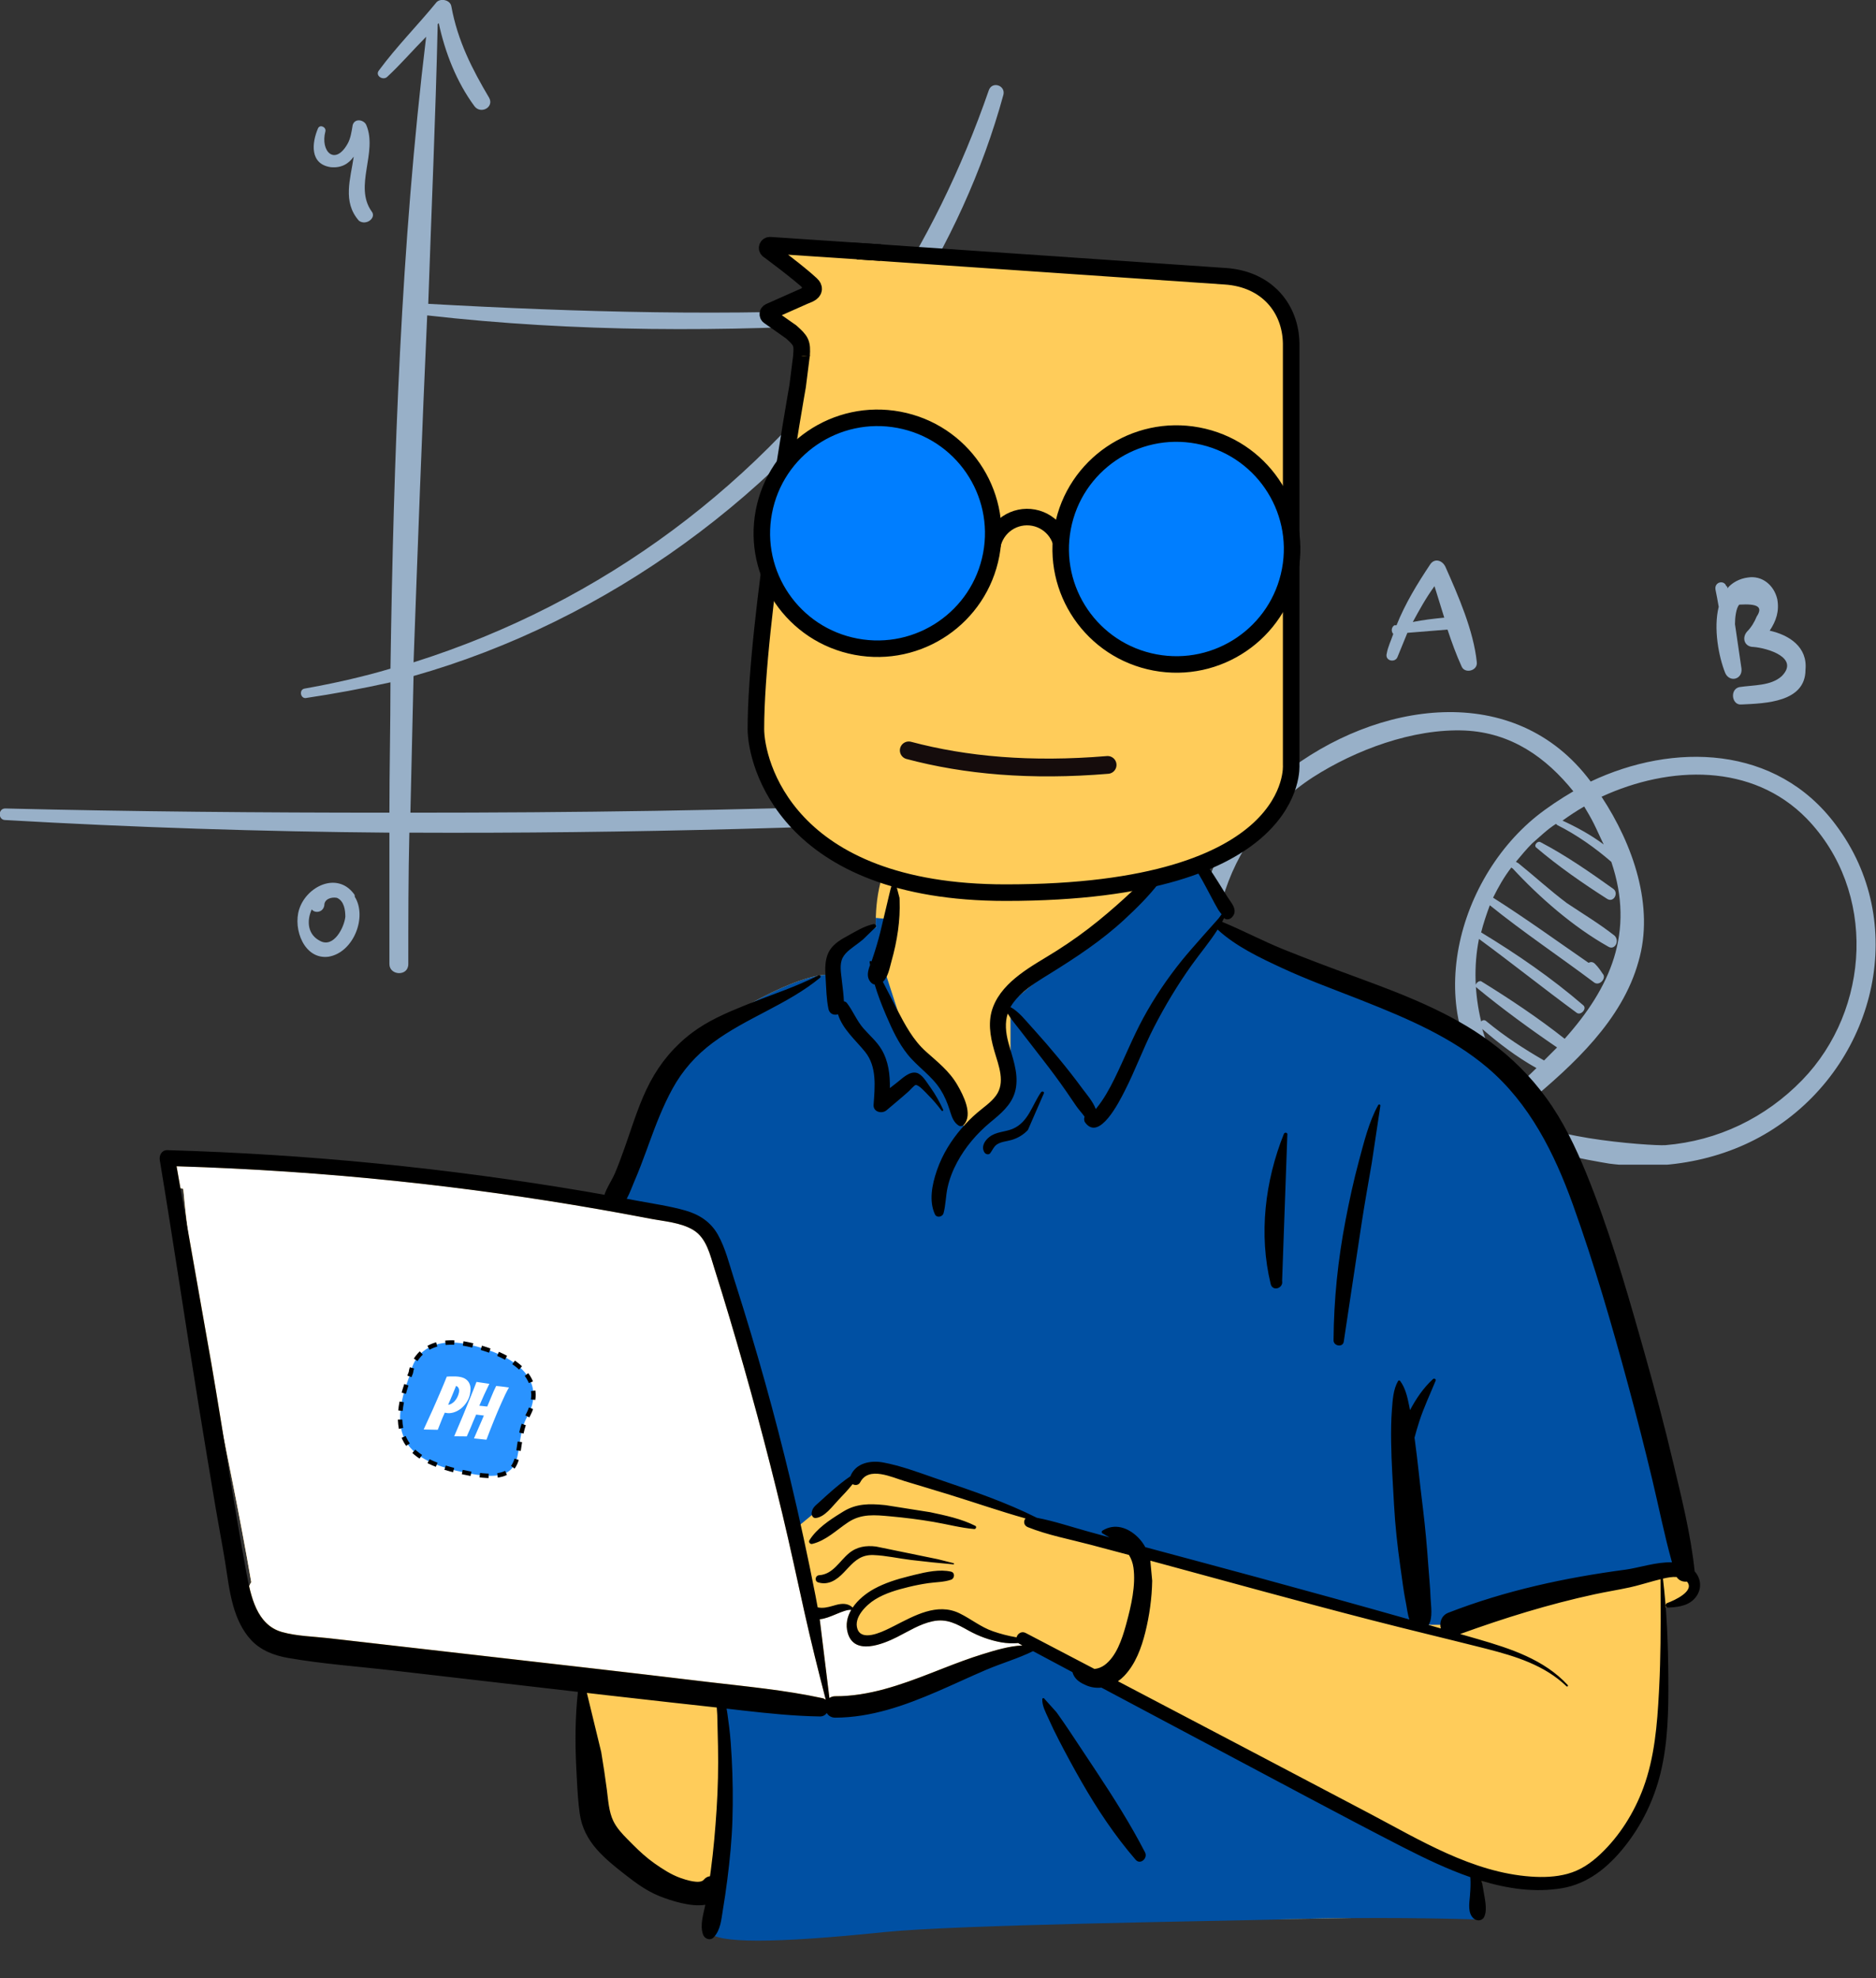 <svg width="422" height="445" viewBox="0 0 422 445" fill="none" xmlns="http://www.w3.org/2000/svg">
<rect x="0" y="0" width="422" height="445" fill="#333333" stroke="none"/>
<g clip-path="url(#clip0_344_1214)">
<path d="M412.971 185.576C399.55 167.508 376.369 167.02 357.823 175.81C340.742 152.858 309.507 157.741 288.766 174.101C268.512 189.971 262.656 219.515 277.297 241.246C291.206 262 320 267.616 339.766 252.478C342.45 258.826 357.823 261.023 361.971 261.756C375.149 263.465 389.058 260.779 400.038 253.21C422.244 238.072 429.321 207.307 412.971 185.576ZM356.359 181.426C357.091 182.646 357.823 183.867 358.555 185.332C359.287 186.797 360.019 188.506 360.751 189.971C357.823 187.774 354.651 186.065 351.479 184.6C353.187 183.379 354.651 182.402 356.359 181.426ZM332.201 222.201C337.814 226.84 344.158 231.479 350.259 235.63C349.282 236.607 348.306 237.583 347.33 238.56C342.694 235.874 338.546 233.189 334.397 229.77C333.909 229.282 333.421 229.526 333.177 229.77C331.713 223.666 331.469 217.318 332.689 211.214C340.01 216.585 347.33 222.445 354.651 227.817C355.627 228.549 357.091 226.84 356.115 226.108C349.038 220.004 341.23 214.632 333.177 209.749C333.665 207.795 334.397 205.598 335.129 203.645C342.694 209.749 350.747 215.12 358.555 220.98C359.775 221.957 361.483 220.004 360.507 219.027C360.019 218.294 359.531 217.562 358.799 216.829C358.311 216.341 357.823 216.341 357.335 216.585C350.259 211.702 343.182 206.575 335.861 201.935C337.082 199.494 338.302 197.296 340.01 195.099C340.01 195.099 340.01 195.343 340.254 195.343C346.354 201.935 353.919 208.528 361.727 212.923C363.192 213.899 364.412 211.702 363.192 210.481C359.775 207.795 356.115 205.598 352.455 203.156C348.55 200.226 345.134 197.052 341.474 194.122C341.23 194.122 341.23 193.878 340.986 193.878C342.206 192.413 343.426 190.948 344.646 189.727C346.354 188.262 348.062 186.553 350.015 185.332L350.259 185.576C354.651 187.774 358.799 190.704 362.46 193.878C367.828 209.749 362.216 222.201 351.967 233.677C346.11 229.038 339.522 224.643 333.177 220.736C332.445 220.492 331.469 221.713 332.201 222.201ZM339.522 249.059C318.78 262 291.938 258.093 279.005 235.874C266.56 214.632 275.345 187.774 295.354 174.833C304.871 168.729 317.804 163.846 329.517 164.334C340.01 164.822 347.818 170.438 353.919 178.007C350.991 179.716 348.062 181.67 345.622 183.623C326.589 199.005 319.024 231.235 339.522 249.059C339.522 248.815 339.522 249.059 339.522 249.059ZM340.254 245.153C337.082 241.002 334.885 236.363 333.421 231.479C337.082 234.654 341.23 237.828 345.622 240.269C343.914 241.978 341.962 243.688 340.254 245.153ZM405.407 242.955C397.11 251.501 386.373 256.628 374.66 257.605C371.488 257.849 341.962 255.652 343.914 250.036C344.158 249.303 343.914 248.571 343.67 248.083C353.919 239.537 364.9 229.526 368.56 216.341C372.22 203.889 367.34 189.971 360.263 179.228C375.637 172.147 394.182 171.659 406.383 184.111C422.244 200.47 420.78 227.084 405.407 242.955Z" fill="#98B0C8"/>
<path d="M362.948 199.982C357.823 196.32 352.211 192.413 346.598 189.483C345.866 188.995 344.89 190.215 345.622 190.704C350.503 194.855 356.115 198.761 361.484 202.18C362.948 203.156 364.168 200.959 362.948 199.982Z" fill="#98B0C8"/>
<path d="M325.125 127.465C324.392 126 322.684 125.512 321.708 126.977C318.78 131.372 316.096 135.767 314.144 140.65C313.9 140.65 313.9 140.65 313.656 140.65C312.924 141.138 312.924 142.115 313.412 142.603C312.924 144.068 312.191 145.533 311.947 146.998C311.459 148.707 313.9 149.196 314.388 147.731C315.12 146.022 315.852 144.068 316.584 142.359C319.512 142.115 322.684 141.871 325.613 141.627C326.589 144.557 327.565 147.242 328.785 149.928C329.517 151.637 332.445 150.905 332.201 148.952C331.469 141.871 328.053 134.057 325.125 127.465ZM317.804 139.917C319.268 137.232 320.732 134.546 322.684 131.86C323.416 134.302 324.148 136.499 324.88 138.941C322.44 139.185 320.244 139.429 317.804 139.917Z" fill="#98B0C8"/>
<path d="M398.086 141.871C399.55 139.673 400.282 137.476 399.794 134.79C399.062 131.616 396.378 129.418 393.206 129.907C391.254 130.151 389.546 131.127 388.57 132.348C388.57 132.104 388.57 131.86 388.326 131.86C387.837 130.395 385.641 130.883 385.885 132.592C386.129 133.813 386.373 135.034 386.617 136.499C385.397 141.382 386.617 147.731 388.081 151.393C389.058 153.591 391.986 152.858 391.742 150.416C391.254 146.998 390.766 143.824 390.278 140.406C390.278 138.941 390.522 136.743 391.254 136.011C395.402 135.767 396.622 136.499 395.158 138.697C394.67 139.917 393.938 141.138 392.962 142.115C391.742 143.58 392.474 145.533 394.426 145.533C397.598 145.777 404.919 147.975 400.77 152.126C398.33 154.323 394.426 154.079 391.254 154.567C389.058 155.056 389.546 158.718 391.742 158.474C397.11 158.23 406.139 157.986 406.139 150.661C406.627 145.533 402.479 142.847 398.086 141.871Z" fill="#98B0C8"/>
</g>
<g clip-path="url(#clip1_344_1214)">
<path d="M266.569 177.849C265.153 177.849 263.972 178.085 262.555 178.085C257.361 174.301 251.93 171.7 246.028 169.335C243.43 168.389 242.25 172.409 244.847 173.355C248.625 174.774 252.167 176.43 255.472 178.322C238.708 179.268 222.18 179.977 205.417 180.687C205.417 180.45 205.417 180.214 205.417 179.977C202.819 161.767 200.222 143.556 200.694 124.872C201.167 106.898 204.708 89.161 203.292 71.187C203.528 70.95 203.764 70.477 203.764 70.004C213.444 54.868 221 38.55 225.722 21.285C226.194 19.157 223.125 18.21 222.417 20.339C216.278 38.077 208.25 54.395 198.333 69.295C164.333 71.187 130.333 70.241 96.333 68.349C97.042 47.3 97.986 26.488 98.458 5.439L98.694 5.203C100.111 11.825 102.708 18.447 106.722 23.887C108.139 25.779 111.208 24.123 110.028 21.994C106.25 15.609 102.944 9.223 101.528 1.419C101.292 -0 99.167 -0.473 98.222 0.473C93.972 5.676 89.25 10.406 85.236 15.845C84.292 17.028 86.18 18.21 87.125 17.265C90.194 14.426 92.792 11.352 95.861 8.277C90.194 55.105 88.542 102.878 87.833 150.415C81.458 152.307 75.083 153.726 68.472 154.908C67.292 155.145 67.528 157.037 68.708 157.037C75.083 156.091 81.458 154.908 87.833 153.489C87.833 163.186 87.597 173.119 87.597 182.815C58.792 182.815 29.986 182.579 1.181 181.869C-0.472 181.869 -0.472 184.471 1.181 184.471C29.986 186.126 58.792 187.072 87.597 187.309C87.597 197.242 87.597 207.175 87.597 216.871C87.597 219.473 91.847 219.709 91.847 216.871C91.847 206.938 91.847 197.242 92.083 187.309C141.43 187.545 190.778 186.126 239.889 183.525C239.889 184.471 240.597 185.417 241.778 185.417C248.625 186.126 254.292 185.417 260.43 183.288C262.555 182.815 264.68 182.342 266.805 181.869C269.403 181.633 268.93 177.849 266.569 177.849ZM96.097 70.95C129.389 74.734 163.153 74.734 196.444 72.606C171.417 108.554 135.764 135.515 93.028 148.996C93.972 122.98 94.917 96.965 96.097 70.95ZM92.319 182.815C92.555 172.646 92.792 162.476 93.028 152.07C136.472 139.772 176.139 110.919 201.639 73.315C201.639 91.999 197.861 110.446 197.625 129.366C197.389 146.631 199.042 164.132 202.583 180.923C165.75 182.342 128.917 182.815 92.319 182.815Z" fill="#98B0C8"/>
<path d="M79.806 201.735C79.806 201.499 79.569 201.499 79.806 201.735C79.806 201.499 79.806 201.262 79.569 201.026C75.792 196.059 68.944 199.37 67.292 204.573C65.875 209.067 68.472 215.925 73.903 215.216C79.569 214.27 82.639 206.229 79.806 201.735ZM77.681 206.229C77.444 208.594 75.083 213.324 72.014 211.668C69.181 210.249 68.944 207.175 70.125 204.573C70.833 205.519 72.722 205.283 72.958 203.627C72.958 202.208 74.611 201.735 75.792 201.972C77.444 202.681 77.681 204.81 77.681 206.229Z" fill="#98B0C8"/>
<path d="M83.583 47.537C79.569 41.861 85 34.292 82.403 28.143C81.931 26.961 79.805 26.488 79.333 28.143C79.097 29.562 78.861 31.218 78.153 32.401C75.319 37.367 72.014 34.056 73.194 29.562C73.431 28.616 72.014 27.907 71.542 28.853C70.125 32.164 69.653 36.894 74.375 37.603C76.736 37.84 78.389 36.894 79.569 35.239C78.861 40.205 76.972 45.408 80.75 49.665C82.403 50.848 84.764 48.956 83.583 47.537Z" fill="#98B0C8"/>
<path d="M210.375 203.391C208.014 206.229 203.292 205.756 202.583 201.735C201.875 197.478 206.361 195.113 209.903 197.005C210.611 197.478 211.555 196.296 210.847 195.823C206.125 191.802 198.805 196.059 199.75 202.208C200.694 208.83 208.958 210.486 212.972 205.283C213.916 203.864 211.555 201.972 210.375 203.391Z" fill="#98B0C8"/>
<path d="M269.403 189.437C267.986 192.275 266.569 195.113 264.917 197.715C264.208 198.661 263.5 199.607 262.792 200.553C260.431 199.607 257.833 198.661 255.472 197.951C254.292 197.715 253.583 199.37 254.764 199.843C256.889 200.789 259.014 201.735 261.139 202.681C260.431 203.391 259.958 204.337 259.486 205.283C258.542 206.702 260.667 208.121 261.847 207.175C262.792 206.465 263.5 205.519 264.444 204.573C265.625 205.046 266.569 205.756 267.514 206.465C269.167 207.411 270.583 204.81 268.931 203.864C267.986 203.391 267.042 202.681 266.097 202.208C268.458 198.661 270.347 194.404 272 190.62C272.472 188.964 270.111 188.018 269.403 189.437Z" fill="#98B0C8"/>
</g>
<path fill-rule="evenodd" clip-rule="evenodd" d="M44.39 260.252C49.33 260.746 54.27 261.238 59.211 261.732C82.87 263.57 106.521 267.41 130 269.714C130.584 268.747 131.729 268.906 132.423 269.579C134.766 269.37 137.392 267.549 139.514 269.443C139.583 269.433 139.652 269.422 139.721 269.415C143.5 262.038 146.112 254.171 148.647 246.292C150.265 241.449 152.442 236.76 156.465 233.508C163.33 228.661 179.061 218.832 187.122 219.245C187.256 217.777 187.929 216.264 189.033 215.286C186.598 211.064 196.334 208.309 197.021 208.798C196.581 194.692 203.105 182.442 217.49 179.633C230.377 176.901 248.708 176.442 255.639 190.141C256.401 190.054 264.189 190.012 264.942 190.098C266.114 188.589 278.98 202.89 273.707 207.869C320.852 229.081 347.66 226.55 360.709 286.183C362.473 291.785 362.601 297.915 364.464 303.392C371.092 319.132 376.467 335.893 377.805 353.02C381.036 353.862 381.408 359.656 377.665 360.494C376.235 360.815 375.04 361.253 373.998 362.083C374.812 376.118 371.475 408.179 369.372 408.08C365.084 421.96 345.959 425.877 332.419 420.999C334.753 425.466 332.419 428.274 332.419 430.661C283.697 432.535 230.426 431.456 181.718 434.027C175.487 433.937 168.934 435.583 162.789 434.636C159.041 433.722 159.034 427.728 162.836 426.987L146.225 423.318C146.596 423.175 139.378 418.292 133.923 409.166C128.845 398.958 132.301 386.636 130 375.532C112.029 374.037 93.761 373.398 75.986 370.303C73.563 377.678 63.072 368.858 59.737 365.31C59.741 365.304 59.745 365.299 59.75 365.293C58.136 364.844 56.842 363.306 56.798 361.484C55.667 359.84 55.429 357.521 56.514 355.932C51.54 326.737 43.956 296.928 41.215 267.459C40.246 267.241 39.334 266.809 38.56 266.143L38.623 266.079C37.312 264.593 37.057 262.027 39.242 260.764C41.005 259.745 42.477 260.061 44.39 260.252Z" fill="#FFCC5A"/>
<path fill-rule="evenodd" clip-rule="evenodd" d="M232.278 369.521L228.472 371.985L197.335 382.189L178.307 384.652L162.738 382.189V409.284L159.625 434.62C161.009 437.2 174.155 437.2 199.065 434.62C214.944 432.975 272.978 432.177 286.191 431.825L286.94 431.805C302.467 431.349 317.805 431.349 332.954 431.805V422.304L289.708 400.487L250.96 378.319L232.278 369.521ZM254.34 187.925L251.481 190.097L257.724 200.53L227.309 225.553V245.54L217.68 254.803L212.176 245.54L204.421 235.05L198.909 218.045L200.786 206.842L197.012 206.481C196.994 207.246 196.997 208.019 197.021 208.797C196.334 208.308 186.598 211.063 189.033 215.285C187.929 216.262 187.256 217.776 187.122 219.244C179.06 218.83 163.33 228.66 156.465 233.507C152.442 236.759 150.265 241.448 148.647 246.291L148.266 247.473L147.873 248.686L147.476 249.898C145.287 256.561 142.923 263.164 139.721 269.414C139.652 269.421 139.583 269.432 139.514 269.442C137.392 267.548 134.766 269.369 132.423 269.578C131.745 268.921 130.637 268.753 130.041 269.648L130 269.713L159.189 275.562L178.446 344.265L195.216 330.42L204.217 331.781L227.988 340.501L255.635 347.805L318.75 365.503H326.787L373.557 354.016L377.771 352.601C376.38 335.619 371.038 319.003 364.464 303.391C362.601 297.914 362.473 291.784 360.709 286.182C347.66 226.549 320.852 229.08 273.707 207.868C278.98 202.889 266.114 188.588 264.942 190.097L264.868 190.091L264.709 190.082L264.503 190.075C262.664 190.02 256.322 190.061 255.639 190.14C255.242 189.356 254.808 188.619 254.34 187.925Z" fill="#0050A3"/>
<path fill-rule="evenodd" clip-rule="evenodd" d="M39.724 262.338L40.594 267.266C40.8 267.335 41.011 267.393 41.224 267.441C41.497 270.379 41.818 273.32 42.18 276.264L47.571 306.821C48.501 312.227 49.383 317.645 50.259 323.064L51.42 328.885L52.139 332.503C53.692 340.339 55.2 348.148 56.523 355.914C56.323 356.207 56.168 356.524 56.055 356.857L56.157 357.295L56.228 357.587L56.3 357.875C57.344 361.957 59.161 365.916 63.442 367.117C66.672 368.023 70.215 368.105 73.55 368.462L73.919 368.503L132.27 375.177C139.32 375.983 146.367 376.814 153.414 377.653L159.522 378.382C168.037 379.385 176.6 380.174 184.989 381.989C185.297 382.056 185.552 382.181 185.761 382.346C184.071 375.842 182.454 369.347 180.989 362.777C179.339 355.383 177.774 347.975 176.009 340.607C172.455 325.765 168.47 311.02 164.108 296.402C163.193 293.334 162.257 290.271 161.299 287.217L160.628 285.081L160.111 283.38C159.311 280.785 158.322 278.118 155.976 276.687C153.231 275.012 149.489 274.734 146.376 274.155L144.267 273.752C141.114 273.154 137.956 272.578 134.794 272.025C119.656 269.377 104.432 267.252 89.152 265.657C73.252 263.996 57.297 262.917 41.322 262.389L39.724 262.338ZM184.552 364.223L184.403 364.236L186.582 381.957C186.931 381.709 187.373 381.557 187.913 381.558C195.063 381.58 201.916 379.256 208.545 376.701L209.554 376.31L212.368 375.209C215.229 374.095 218.105 373.004 221.035 372.1L222.219 371.737L222.821 371.556C225.039 370.897 227.372 370.299 229.68 370.15L229.994 370.132L229.322 369.773C229.224 369.721 229.138 369.662 229.061 369.599C227.791 369.695 226.519 369.669 225.179 369.423C222.66 368.962 220.21 368.07 217.961 366.829L216.956 366.275L216.545 366.054L216.273 365.91L216.003 365.771C214.071 364.792 212.224 364.178 209.784 364.7C207.015 365.293 204.588 366.811 202.092 368.094L201.649 368.318L201.351 368.464L201.048 368.61L200.74 368.752C197.365 370.297 191.992 371.965 190.698 367.297C190.178 365.421 190.585 363.665 191.488 362.125C189.806 361.977 186.802 363.993 184.552 364.223Z" fill="white"/>
<path fill-rule="evenodd" clip-rule="evenodd" d="M254.741 186.961C253.273 183.209 248.31 184.668 248.864 188.609C249.195 190.97 250.466 193.464 251.608 195.534C252.538 197.218 253.599 198.862 255.037 200.125C252.477 202.554 249.82 204.895 247.095 207.117C244.121 209.542 240.995 211.777 237.763 213.831C234.93 215.633 231.968 217.229 229.297 219.285C226.813 221.196 224.55 223.495 223.399 226.495C222.172 229.69 222.705 232.99 223.609 236.183L223.712 236.544C224.635 239.707 226.232 243.521 224.017 246.501C222.89 248.019 221.251 249.093 219.835 250.306C218.577 251.384 217.397 252.557 216.314 253.816C213.953 256.562 212.032 259.651 210.82 263.093L210.712 263.406C209.673 266.453 208.914 270.185 210.318 273.177C210.72 274.035 212.019 273.756 212.245 272.921C212.755 271.029 212.728 269.048 213.155 267.13C213.6 265.134 214.341 263.241 215.308 261.449C217.179 257.983 219.712 255.022 222.706 252.518L223.602 251.777C225.938 249.828 228.083 247.76 228.557 244.534C229.064 241.082 227.705 237.794 226.83 234.527C226.221 232.251 226.022 230.068 226.681 228.011C227.485 229.346 228.582 230.614 229.45 231.744C231.179 233.997 232.924 236.235 234.665 238.478C236.449 240.778 238.19 243.114 239.847 245.511C240.589 246.583 241.322 247.662 242.053 248.741C242.603 249.553 243.37 250.364 243.969 251.191C243.823 251.634 243.834 252.144 244.098 252.507C247.276 256.873 251.797 247.762 252.976 245.46C255.377 240.772 257.164 235.791 259.573 231.104C262.069 226.245 264.911 221.516 268.079 217.08C269.996 214.397 272.143 211.877 273.896 209.109C278.026 212.917 283.461 215.471 288.452 217.786C293.937 220.33 299.634 222.407 305.257 224.614L306.918 225.27C316.607 229.116 326.532 233.341 334.586 240.172C344.049 248.2 349.647 259.388 353.815 270.974C358.613 284.312 362.582 298.01 366.282 311.7C368.176 318.704 369.972 325.74 371.661 332.798C373.15 339.017 374.383 345.297 376.106 351.452C372.612 351.326 368.627 352.702 365.644 353.099C352.048 354.909 338.634 357.795 325.798 362.79C324.213 363.407 323.754 365.018 324.099 366.323C323.185 366.061 322.271 365.795 321.357 365.534C322.358 363.973 321.88 361.181 321.801 359.451L321.797 359.332C321.716 357.026 321.47 354.718 321.31 352.416C321.007 348.028 320.611 343.673 320.085 339.31L319.951 338.22C319.356 333.474 318.915 328.7 318.265 323.961L318.188 323.419C318.5 322.207 318.863 321.009 319.244 319.817C320.259 316.642 321.692 313.652 322.947 310.577C323.095 310.214 322.588 310.006 322.351 310.224C320.225 312.169 318.536 314.637 317.179 317.219C317.155 317.097 317.134 316.975 317.11 316.853L316.955 316.078C316.573 314.188 316.109 312.199 314.969 310.666C314.847 310.503 314.607 310.469 314.492 310.666C313.401 312.544 313.279 314.922 313.111 317.059C312.921 319.476 312.897 321.924 312.931 324.348C312.996 329.086 313.325 333.837 313.586 338.566C313.843 343.214 314.347 347.803 314.996 352.405L315.12 353.268C315.437 355.458 315.697 357.676 316.116 359.852L316.234 360.444C316.458 361.523 316.595 363.044 317.041 364.308C305.576 361.055 294.094 357.877 282.59 354.755C274.276 352.498 265.952 350.274 257.632 348.037C257.193 347.232 256.647 346.481 255.965 345.809C253.717 343.595 250.738 342.607 248.006 344.311C247.784 344.45 247.765 344.804 248.006 344.939C248.529 345.23 249.054 345.528 249.569 345.839L244.573 344.463C240.839 343.434 237.061 342.147 233.239 341.43C226.199 337.897 218.628 335.339 211.213 332.812L210.339 332.511C206.542 331.194 202.615 329.72 198.692 328.991C195.82 328.456 192.449 329.101 191.294 332.093C189.832 333.073 188.457 334.225 187.129 335.358C186.169 336.176 185.25 337.047 184.314 337.894L184.142 338.048C183.377 338.723 182.771 339.175 182.583 340.249C182.486 340.804 182.833 341.554 183.506 341.481C185.565 341.256 187.239 338.829 188.635 337.38C189.714 336.259 190.801 335.101 191.786 333.87C192.36 334.187 193.147 334.13 193.512 333.427C195.406 329.778 200.596 332.306 203.468 333.172L207.581 334.41C209.638 335.03 211.694 335.653 213.746 336.287C219.387 338.029 225 339.979 230.691 341.579C230.182 342.148 230.252 343.161 231.22 343.546C235.675 345.325 240.563 346.244 245.192 347.464C248.114 348.235 251.035 349.011 253.954 349.791C254.455 350.615 254.815 351.549 254.966 352.635C255.524 356.629 254.449 361.237 253.402 365.1L253.245 365.677C252.384 368.782 251.118 372.59 248.484 374.551C247.841 375.029 247.022 375.362 246.196 375.437C241.039 372.737 235.882 370.038 230.722 367.343C229.766 366.844 228.883 367.52 228.668 368.323C226.849 368.02 225.034 367.541 223.38 366.97C220.602 366.011 218.433 364.18 215.828 362.915C210.789 360.466 205.643 363.474 201.131 365.76L200.091 366.28C198.068 367.279 193.858 369.197 192.887 366.466C191.948 363.824 194.917 361.001 196.835 359.812C199.12 358.394 201.781 357.635 204.364 357.003C205.839 356.642 207.332 356.348 208.834 356.133C210.537 355.889 212.297 355.925 213.937 355.363C214.752 355.085 214.877 353.768 213.937 353.55C211.412 352.966 208.399 353.604 205.764 354.255L204.387 354.6C201.732 355.263 199.052 356.094 196.634 357.416C194.876 358.377 193.02 359.838 191.808 361.625C190.755 360.63 189.445 360.664 188.08 361.033L187.339 361.242C186.116 361.587 185.124 361.825 183.934 361.586C183.775 360.705 183.613 359.824 183.441 358.943C181.745 350.282 179.884 341.653 177.832 333.071C174.291 318.268 170.194 303.628 165.576 289.138L165.112 287.689C164.047 284.375 163.189 280.764 161.472 277.719C159.848 274.84 157.245 273.181 154.153 272.303C150.645 271.307 146.958 270.785 143.378 270.112C142.58 269.962 141.779 269.819 140.98 269.672C141.655 268.432 142.16 267.024 142.614 265.943L142.693 265.756C143.669 263.494 144.545 261.191 145.391 258.876L146.024 257.136C147.552 252.944 149.13 248.822 151.278 244.902C153.539 240.777 156.539 237.404 160.278 234.612C167.903 228.92 177.093 226.017 184.488 219.934C184.791 219.685 184.402 219.259 184.095 219.416C179.101 221.968 173.711 223.703 168.517 225.781L167.493 226.192C163.388 227.847 159.219 229.649 155.666 232.329C151.704 235.317 148.584 239.028 146.239 243.441C143.928 247.791 142.45 252.66 140.82 257.306L140.383 258.544C139.726 260.4 139.047 262.251 138.268 264.058C137.65 265.492 136.497 267.129 135.973 268.768C134.539 268.515 133.105 268.261 131.67 268.017C100.579 262.737 69.141 259.635 37.633 258.728C36.4 258.692 35.762 259.889 35.944 260.982C38.968 279.168 41.655 297.416 44.603 315.615C45.89 323.558 47.203 331.495 48.546 339.428C49.227 343.448 50.013 347.451 50.658 351.476C51.178 354.727 51.556 358.003 52.449 361.179C53.251 364.026 54.48 366.771 56.499 368.943C58.676 371.285 61.715 372.418 64.773 372.954C72.537 374.313 80.5 374.868 88.327 375.773L129.997 380.595C129.388 386.224 129.343 391.766 129.622 397.462L129.782 400.571C129.912 403.071 130.067 405.576 130.421 408.051C130.863 411.155 132.26 413.784 134.316 416.103C136.205 418.233 138.5 420.05 140.731 421.791C143.048 423.599 145.442 425.344 148.165 426.462L148.519 426.605C150.909 427.553 155.391 429.023 158.657 428.486C158.23 430.662 157.404 433.001 158.137 435.154C158.476 436.153 159.762 436.652 160.549 435.801C162.109 434.116 162.231 431.889 162.6 429.69C162.985 427.401 163.316 425.104 163.61 422.802C164.18 418.35 164.623 413.858 164.758 409.368C164.897 404.758 164.844 400.141 164.6 395.536C164.474 393.171 164.318 390.807 164.023 388.458C163.897 387.455 163.769 386.453 163.621 385.453C163.568 385.088 163.508 384.725 163.444 384.363L167.185 384.793C172.919 385.444 178.657 386.032 184.433 386.123C185.117 386.134 185.643 385.817 185.987 385.356C186.353 385.963 186.991 386.397 187.905 386.393C195.97 386.363 203.481 383.68 210.817 380.519C214.515 378.925 218.155 377.199 221.858 375.619C225.315 374.144 229.01 373.092 232.383 371.43L241.247 376.159C241.312 376.391 241.395 376.611 241.484 376.795C242.061 377.993 243.199 378.643 244.361 379.133C245.476 379.603 246.631 379.75 247.757 379.631C254.479 383.214 261.203 386.793 267.931 390.364L274.661 393.932C288.069 401.033 301.424 408.25 314.917 415.184L315.91 415.693C320.571 418.069 325.575 420.479 330.747 422.277C330.839 423.608 330.781 424.903 330.671 426.312L330.645 426.619C330.491 428.285 330.16 430.371 331.474 431.557C332.157 432.174 333.378 432.176 333.842 431.246C334.685 429.561 333.928 426.903 333.661 425.071C333.566 424.42 333.451 423.75 333.28 423.101C339.209 424.896 345.318 425.767 351.351 424.758C357.226 423.778 361.776 420.014 365.444 415.41C369.315 410.551 372.065 404.889 373.541 398.819C375.221 391.913 375.331 384.78 375.291 377.705C375.249 370.172 374.975 362.601 374.075 355.118C375.062 354.882 376.156 354.678 377.154 354.749C377.648 355.553 378.606 355.891 379.472 355.787C381.355 357.899 376.579 360.058 375.052 360.598C374.522 360.786 374.579 361.662 375.19 361.635L375.575 361.617C377.934 361.489 380.371 361.08 381.757 358.85C382.869 357.063 382.535 354.946 381.21 353.489C380.335 345.075 378.243 336.881 376.297 328.673C374.386 320.617 372.262 312.613 370.01 304.648L369 301.084C365.455 288.596 361.749 276.007 356.858 264.016C354.416 258.028 351.602 252.151 347.789 246.93C344.234 242.063 340.037 237.898 335.213 234.342C326.219 227.71 315.667 223.703 305.298 219.886L304.834 219.715C299.461 217.738 294.101 215.738 288.789 213.596C284.091 211.702 279.59 209.3 274.915 207.377C275.066 207.097 275.213 206.813 275.354 206.526L275.441 206.6C275.455 206.612 275.471 206.624 275.486 206.635C275.957 206.966 276.649 206.803 277.036 206.431C278.13 205.381 277.76 204.216 277.03 203.127L276.935 202.988C276.041 201.715 275.245 200.37 274.42 199.051L273.904 198.226C272.52 196.023 271.066 193.805 269.221 191.984C268.366 191.14 267.431 190.509 266.439 190.038C266.524 189.856 265.781 189.483 265.57 189.671C262.43 188.502 258.817 188.747 255.393 189.069M132.014 380.826L136.38 381.331C141.183 381.887 145.989 382.424 150.794 382.957L161.233 384.11C161.26 384.716 161.332 385.308 161.345 385.765C161.413 388.121 161.464 390.479 161.512 392.836C161.609 397.561 161.503 402.291 161.197 407.007C160.901 411.576 160.51 416.147 159.904 420.685L159.779 421.593L159.707 422.07C159.212 422.118 158.726 422.358 158.321 422.849C157.439 423.921 154.241 422.879 152.993 422.427C150.94 421.684 149.006 420.429 147.222 419.169C145.479 417.94 143.911 416.507 142.403 414.997L141.169 413.756C139.942 412.515 138.714 411.194 137.962 409.634C136.942 407.519 136.811 404.922 136.512 402.618C136.144 399.784 135.705 396.95 135.242 394.13M258.76 351.077L259.213 351.198C275.664 355.644 292.09 360.222 308.592 364.471C316.758 366.575 324.963 368.525 333.139 370.588L334.463 370.925C340.913 372.583 347.44 374.579 352.38 379.337C352.562 379.512 352.827 379.243 352.655 379.057C347.332 373.293 339.761 370.853 332.491 368.738C331.148 368.347 329.802 367.965 328.458 367.577C338.344 363.992 348.387 360.873 358.661 358.649C361.306 358.076 363.983 357.656 366.626 357.081C368.47 356.679 370.27 356.099 372.095 355.618L373.529 355.251L373.548 359.864C373.572 366.396 373.561 372.924 373.233 379.455L373.171 380.665C372.789 387.934 372.192 395.354 369.656 402.208C367.595 407.778 364.31 413.025 360.014 417.081C357.841 419.134 355.504 420.732 352.615 421.521C349.932 422.253 347.122 422.339 344.365 422.144C331.139 421.205 319.366 413.898 307.877 407.847C289.085 397.951 270.291 388.06 251.48 378.202C251.989 377.849 252.468 377.441 252.903 376.983C255.426 374.334 256.756 370.707 257.63 367.194C258.56 363.455 259.117 359.447 259.182 355.587M234.825 382.022C234.659 381.932 234.467 382.045 234.459 382.236C234.401 383.697 235.195 385.139 235.788 386.455L235.851 386.596C236.572 388.226 237.361 389.835 238.177 391.418C239.808 394.582 241.503 397.712 243.273 400.798C246.831 407.005 250.784 412.952 255.458 418.356C256.513 419.577 258.249 418.012 257.572 416.697C254.306 410.36 250.499 404.376 246.579 398.444C244.617 395.475 242.657 392.502 240.676 389.545C239.849 388.312 239.012 387.082 238.152 385.872L237.633 385.148M39.716 262.356C56.224 262.863 72.713 263.958 89.143 265.674C104.423 267.27 119.647 269.394 134.785 272.042C137.947 272.595 141.105 273.171 144.259 273.77L146.151 274.131C149.305 274.739 153.159 274.99 155.968 276.704C158.929 278.511 159.729 282.288 160.714 285.402C161.873 289.064 163.001 292.737 164.1 296.419C168.462 311.037 172.446 325.782 176.001 340.624C177.765 347.992 179.331 355.4 180.98 362.794C182.446 369.364 184.063 375.859 185.752 382.363C185.544 382.199 185.289 382.073 184.98 382.007C176.591 380.191 168.028 379.402 159.514 378.399L158.69 378.302C149.882 377.248 141.074 376.202 132.261 375.194L73.911 368.52C70.469 368.127 66.783 368.073 63.434 367.134C57.74 365.537 56.405 359.062 55.45 353.906L55.421 353.75C52.541 338.171 50.248 322.457 47.562 306.839M184.394 364.254C186.66 364.102 189.76 361.991 191.479 362.143C190.577 363.682 190.17 365.439 190.689 367.314C192.137 372.533 198.681 369.833 201.834 368.239C204.418 366.931 206.914 365.33 209.776 364.718C213.017 364.024 215.214 365.336 217.952 366.847C220.202 368.088 222.652 368.979 225.171 369.441C226.51 369.686 227.783 369.712 229.053 369.617C229.129 369.68 229.215 369.739 229.314 369.791L229.986 370.15C226.948 370.291 223.853 371.245 221.026 372.118C218.097 373.022 215.22 374.112 212.36 375.227L209.545 376.327C202.603 379.031 195.418 381.598 187.905 381.576C187.365 381.575 186.922 381.727 186.574 381.975M197.069 347.9C194.831 347.622 192.765 347.92 190.977 349.402C188.82 351.189 187.371 354.152 184.271 354.347C183.367 354.404 183.157 355.696 184.055 355.967C186.363 356.662 188.232 355.392 189.804 353.743L190.861 352.619C192.415 350.983 193.848 349.718 196.485 349.815C199.309 349.92 202.137 350.584 204.943 350.921C208.121 351.303 211.298 351.629 214.486 351.91C214.634 351.923 214.66 351.686 214.521 351.651L210.95 350.748M199.23 338.594L198.86 338.557C195.611 338.236 192.638 338.223 189.736 340.001L189.179 340.344C186.562 341.961 183.714 343.867 182.078 346.487C181.81 346.915 182.252 347.42 182.7 347.311C185.846 346.543 188.145 344.196 190.79 342.439C193.758 340.468 196.824 340.793 200.209 341.099C203.486 341.396 206.761 341.803 210.006 342.359C213.055 342.88 216.114 343.704 219.193 343.966L219.193 343.96C219.545 343.959 219.745 343.422 219.387 343.24C216.261 341.652 212.641 340.901 209.241 340.176M310.513 248.712C310.517 248.45 310.156 248.352 310.03 248.579C307.915 252.363 306.81 257.001 305.683 261.169C304.504 265.536 303.551 269.947 302.696 274.391C300.963 283.389 300.039 292.335 299.977 301.506C299.968 302.815 302.065 303.164 302.27 301.822C303.632 292.901 304.937 283.972 306.31 275.054C307 270.568 307.804 266.1 308.573 261.628M289.58 255.302C289.736 254.78 288.989 254.606 288.798 255.083C284.554 265.678 283.117 277.685 285.842 288.862C286.259 290.572 288.721 289.831 288.406 288.143M234.842 245.888C234.863 245.498 234.365 245.436 234.177 245.705C232.166 248.587 231.332 252.446 227.804 253.935C226.043 254.678 224.061 254.549 222.505 255.805C221.465 256.645 220.667 257.971 221.448 259.243C221.699 259.654 222.405 259.859 222.746 259.413C223.245 258.762 223.509 257.983 224.187 257.495C225.143 256.808 226.432 256.765 227.528 256.442C228.946 256.024 230.195 255.292 231.219 254.205M201.25 197.827C201.042 197.719 200.843 197.788 200.711 197.97C200.522 198.23 200.545 198.483 200.777 198.661C200.467 199.304 200.101 200.917 200.049 201.151C199.837 202.103 199.612 203.049 199.377 203.994C198.901 205.9 198.485 207.821 198.009 209.728C197.504 211.749 196.904 213.749 196.235 215.72C196.192 215.847 196.144 215.978 196.094 216.11L196.018 216.309L196 216.279C195.864 216.061 195.581 216.213 195.614 216.444C195.645 216.655 195.687 216.864 195.722 217.074L195.652 217.263C195.215 218.46 194.915 219.722 195.718 220.778C196.018 221.173 196.349 221.407 196.76 221.477C197.42 223.69 198.249 225.863 199.135 227.949L199.395 228.558C200.7 231.602 202.091 234.605 204.167 237.197C206.435 240.026 209.554 241.958 211.529 245.058C212.448 246.5 213.087 248.016 213.606 249.645L213.801 250.263C214.17 251.415 214.595 252.531 215.657 253.207C215.996 253.422 216.504 253.353 216.777 253.06C218.956 250.716 216.675 246.339 215.362 244.07C213.536 240.914 210.893 238.895 208.246 236.514C205.394 233.948 203.574 230.515 201.815 227.133C200.737 225.061 199.696 222.945 198.6 220.864C199.745 219.835 200.111 217.791 200.499 216.37L200.534 216.243C201.176 213.967 201.685 211.633 202.007 209.288C202.316 207.034 202.445 204.812 202.363 202.545L202.34 201.968M196.993 208.556C197.246 208.204 196.827 207.804 196.48 207.878C194.37 208.322 192.308 209.62 190.414 210.671L190.212 210.782C188.7 211.611 187.18 212.627 186.386 214.237C185.523 215.988 185.594 218.004 185.712 219.906L185.723 220.084C185.867 222.366 185.89 224.736 186.365 226.976C186.608 228.122 187.629 228.445 188.502 228.174C189.54 231.51 192.458 233.967 194.589 236.6C197.306 239.955 196.795 244.486 196.511 248.527C196.396 250.163 198.397 250.628 199.428 249.755L201.803 247.749C202.198 247.414 202.593 247.078 202.987 246.741C203.325 246.453 203.659 246.162 203.991 245.867L204.486 245.422C204.706 245.222 205.675 244.121 205.958 244.076C206.644 243.965 208.275 245.804 208.833 246.381L208.904 246.453C209.954 247.501 210.903 248.628 211.787 249.823C211.949 250.043 212.267 249.861 212.151 249.607C211.359 247.881 210.438 246.231 209.345 244.687L209.124 244.38C208.396 243.382 207.419 241.622 206.135 241.327C204.567 240.968 203.001 242.567 201.86 243.455L201.788 243.511C201.245 243.925 200.709 244.346 200.173 244.771C200.229 241.762 199.855 238.721 198.328 236.128C197.251 234.3 195.637 232.945 194.257 231.374C192.72 229.624 191.917 227.473 190.525 225.651C190.346 225.416 190.099 225.29 189.832 225.25C189.778 223.785 189.566 222.305 189.402 220.856L189.355 220.422C189.189 218.847 188.797 216.924 189.555 215.449C190.271 214.056 191.914 213.073 193.131 212.128L194.124 211.344M265.465 191.906C266.1 192.28 266.694 192.744 267.232 193.325C268.928 195.155 270.14 197.431 271.32 199.622C271.955 200.801 272.568 201.994 273.208 203.17C273.487 203.682 273.773 204.189 274.063 204.694C274.196 204.927 274.594 205.39 274.792 205.676C274.572 205.988 274.346 206.295 274.115 206.6C274.027 206.716 267.944 213.455 265.824 216.092C262.578 220.132 259.676 224.399 257.195 228.967C254.765 233.44 252.916 238.175 250.665 242.735C249.539 245.017 248.281 247.284 246.677 249.259C246.615 249.336 246.55 249.409 246.487 249.485C245.875 247.803 244.306 246.003 243.536 244.969L243.464 244.872C241.717 242.477 239.873 240.154 237.988 237.87C236.266 235.785 234.501 233.745 232.693 231.739L232.013 230.988C230.753 229.604 229.153 227.534 227.309 226.545C227.507 226.187 227.736 225.832 227.999 225.482C229.726 223.186 232.169 221.52 234.579 220.016L236.141 219.049C242.032 215.398 247.832 211.577 252.946 206.833C255.652 204.322 258.32 201.693 260.595 198.765L261.399 197.729M255.635 190.098C258.394 190.334 261.373 190.278 263.922 191.192C261.656 193.371 259.502 195.724 257.288 197.94C257.092 196.441 256.689 194.961 256.348 193.499" fill="black"/>
<path d="M290.444 77.28L290.444 172.082C290.444 172.082 292.668 200.804 226.229 200.804C176.777 200.804 170.036 171.342 170.036 163.977C170.036 139.674 179.423 86.884 179.423 86.884L181.665 69.138C182.837 59.87 183.101 55.942 193.149 56.509C197.169 56.736 197.629 56.809 200.565 57.006L275.629 62.145C284.904 62.766 290.333 69.29 290.444 77.28Z" fill="#FFCC5A" stroke="black" stroke-width="3.724" stroke-miterlimit="10"/>
<path d="M204.424 168.801C217.186 172.199 231.852 173.514 249.152 172.072" stroke="#150C0C" stroke-width="4" stroke-linecap="round"/>
<path d="M173.249 55.161L192.918 56.477C190.528 82.27 180.31 80.023 180.31 80.023C180.505 77.122 180.201 76.664 177.968 74.664L172.989 71.164C172.586 70.888 172.649 70.297 173.092 70.099L180.878 66.639L182.065 66.145C183.345 65.5 183.203 64.655 182.522 64.001C182.514 63.996 182.51 63.987 182.501 63.983C179.589 61.25 172.743 56.208 172.743 56.208C172.337 55.795 172.663 55.122 173.249 55.161Z" fill="#FFCC5A"/>
<path d="M198.092 56.823L173.249 55.161C172.663 55.122 172.337 55.795 172.743 56.208C172.743 56.208 179.589 61.25 182.501 63.983C182.51 63.988 182.514 63.997 182.523 64.002C183.203 64.655 183.345 65.5 182.066 66.145L180.878 66.639L173.092 70.099C172.649 70.297 172.586 70.888 172.989 71.164L177.968 74.665C180.201 76.665 180.506 77.123 180.31 80.023" stroke="black" stroke-width="3.725" stroke-miterlimit="10"/>
<path d="M238.868 125.737C239.259 123.665 238.81 121.522 237.618 119.781C236.427 118.04 234.591 116.842 232.515 116.452C230.439 116.062 228.292 116.511 226.547 117.701C224.802 118.89 223.601 120.723 223.21 122.795" stroke="black" stroke-width="3.716"/>
<path d="M290.2 128.306C287.537 142.397 273.932 151.675 259.804 149.021C245.677 146.367 236.39 132.787 239.052 118.696C241.714 104.605 255.32 95.327 269.447 97.981C283.574 100.635 292.862 114.215 290.2 128.306Z" fill="#007EFF" stroke="black" stroke-width="3.716"/>
<path d="M222.971 124.764C220.309 138.856 206.703 148.134 192.576 145.48C178.449 142.826 169.162 129.246 171.824 115.155C174.486 101.064 188.092 91.785 202.219 94.44C216.346 97.094 225.634 110.673 222.971 124.764Z" fill="#007EFF" stroke="black" stroke-width="3.716"/>
<path d="M106.143 302.614C96.165 300.15 92.839 305.694 92.423 308.775C86.186 324.177 92.423 329.105 106.143 331.57C119.863 334.034 114.874 325.409 118.615 318.632C122.357 311.855 118.616 305.694 106.143 302.614Z" fill="#2A93FF" stroke="black" stroke-dasharray="2 2"/>
<path d="M95.302 321.567C96 320.061 96.673 318.587 97.32 317.144C97.588 316.539 97.868 315.901 98.163 315.228C98.458 314.555 98.744 313.893 99.022 313.242C99.299 312.59 99.566 311.96 99.822 311.353C100.078 310.746 100.304 310.187 100.502 309.678C100.865 309.646 101.218 309.632 101.562 309.633C101.908 309.623 102.257 309.626 102.61 309.641C102.975 309.66 103.309 309.702 103.614 309.769C104.142 309.884 104.562 310.069 104.875 310.321C105.2 310.577 105.441 310.881 105.597 311.235C105.755 311.577 105.838 311.957 105.844 312.376C105.851 312.795 105.804 313.233 105.704 313.69C105.56 314.347 105.299 314.953 104.919 315.509C104.551 316.067 104.11 316.542 103.594 316.932C103.093 317.314 102.548 317.588 101.959 317.754C101.382 317.922 100.812 317.945 100.249 317.822L100.055 317.779C99.874 318.157 99.692 318.572 99.507 319.023C99.322 319.474 99.157 319.892 99.011 320.278C98.826 320.729 98.648 321.181 98.475 321.635L95.302 321.567ZM102.586 311.774C102.288 312.519 101.998 313.223 101.718 313.887C101.438 314.55 101.135 315.258 100.811 316.01C101.009 316.004 101.225 315.941 101.461 315.821C101.71 315.691 101.952 315.51 102.187 315.279C102.425 315.036 102.636 314.745 102.821 314.405C103.006 314.064 103.142 313.695 103.229 313.296C103.324 312.863 103.296 312.512 103.146 312.246C103.007 311.982 102.82 311.825 102.586 311.774ZM102.172 323.089C102.83 321.538 103.477 320.015 104.111 318.52C104.36 317.886 104.626 317.232 104.909 316.557C105.195 315.87 105.472 315.194 105.74 314.528C106.009 313.862 106.266 313.218 106.513 312.596C106.762 311.963 106.987 311.385 107.187 310.864L110.078 311.294C109.699 312.071 109.312 312.883 108.918 313.73C108.536 314.58 108.17 315.409 107.821 316.217L109.604 316.405C109.951 315.609 110.273 314.838 110.571 314.092C110.872 313.335 111.219 312.563 111.612 311.777C111.892 311.789 112.198 311.82 112.532 311.868C112.868 311.905 113.179 311.942 113.465 311.98C113.752 312.018 113.99 312.052 114.18 312.081C114.385 312.101 114.487 312.111 114.487 312.111C114.207 312.603 113.922 313.149 113.631 313.748C113.355 314.339 113.072 314.959 112.782 315.608C112.495 316.245 112.212 316.896 111.931 317.559C111.651 318.223 111.39 318.853 111.149 319.452C110.565 320.884 109.991 322.355 109.427 323.866L106.615 323.582C106.921 322.912 107.206 322.256 107.47 321.613C107.71 321.076 107.955 320.516 108.206 319.932C108.468 319.35 108.682 318.85 108.847 318.432L107.107 318.217C106.928 318.645 106.715 319.139 106.47 319.699C106.236 320.262 106.014 320.797 105.805 321.304C105.538 321.909 105.27 322.514 105.003 323.118L102.172 323.089Z" fill="white"/>
<defs>
<clipPath id="clip0_344_1214">
<rect width="153" height="136" fill="white" transform="translate(269 126)"/>
</clipPath>
<clipPath id="clip1_344_1214">
<rect width="272" height="219" fill="white"/>
</clipPath>
</defs>
</svg>
